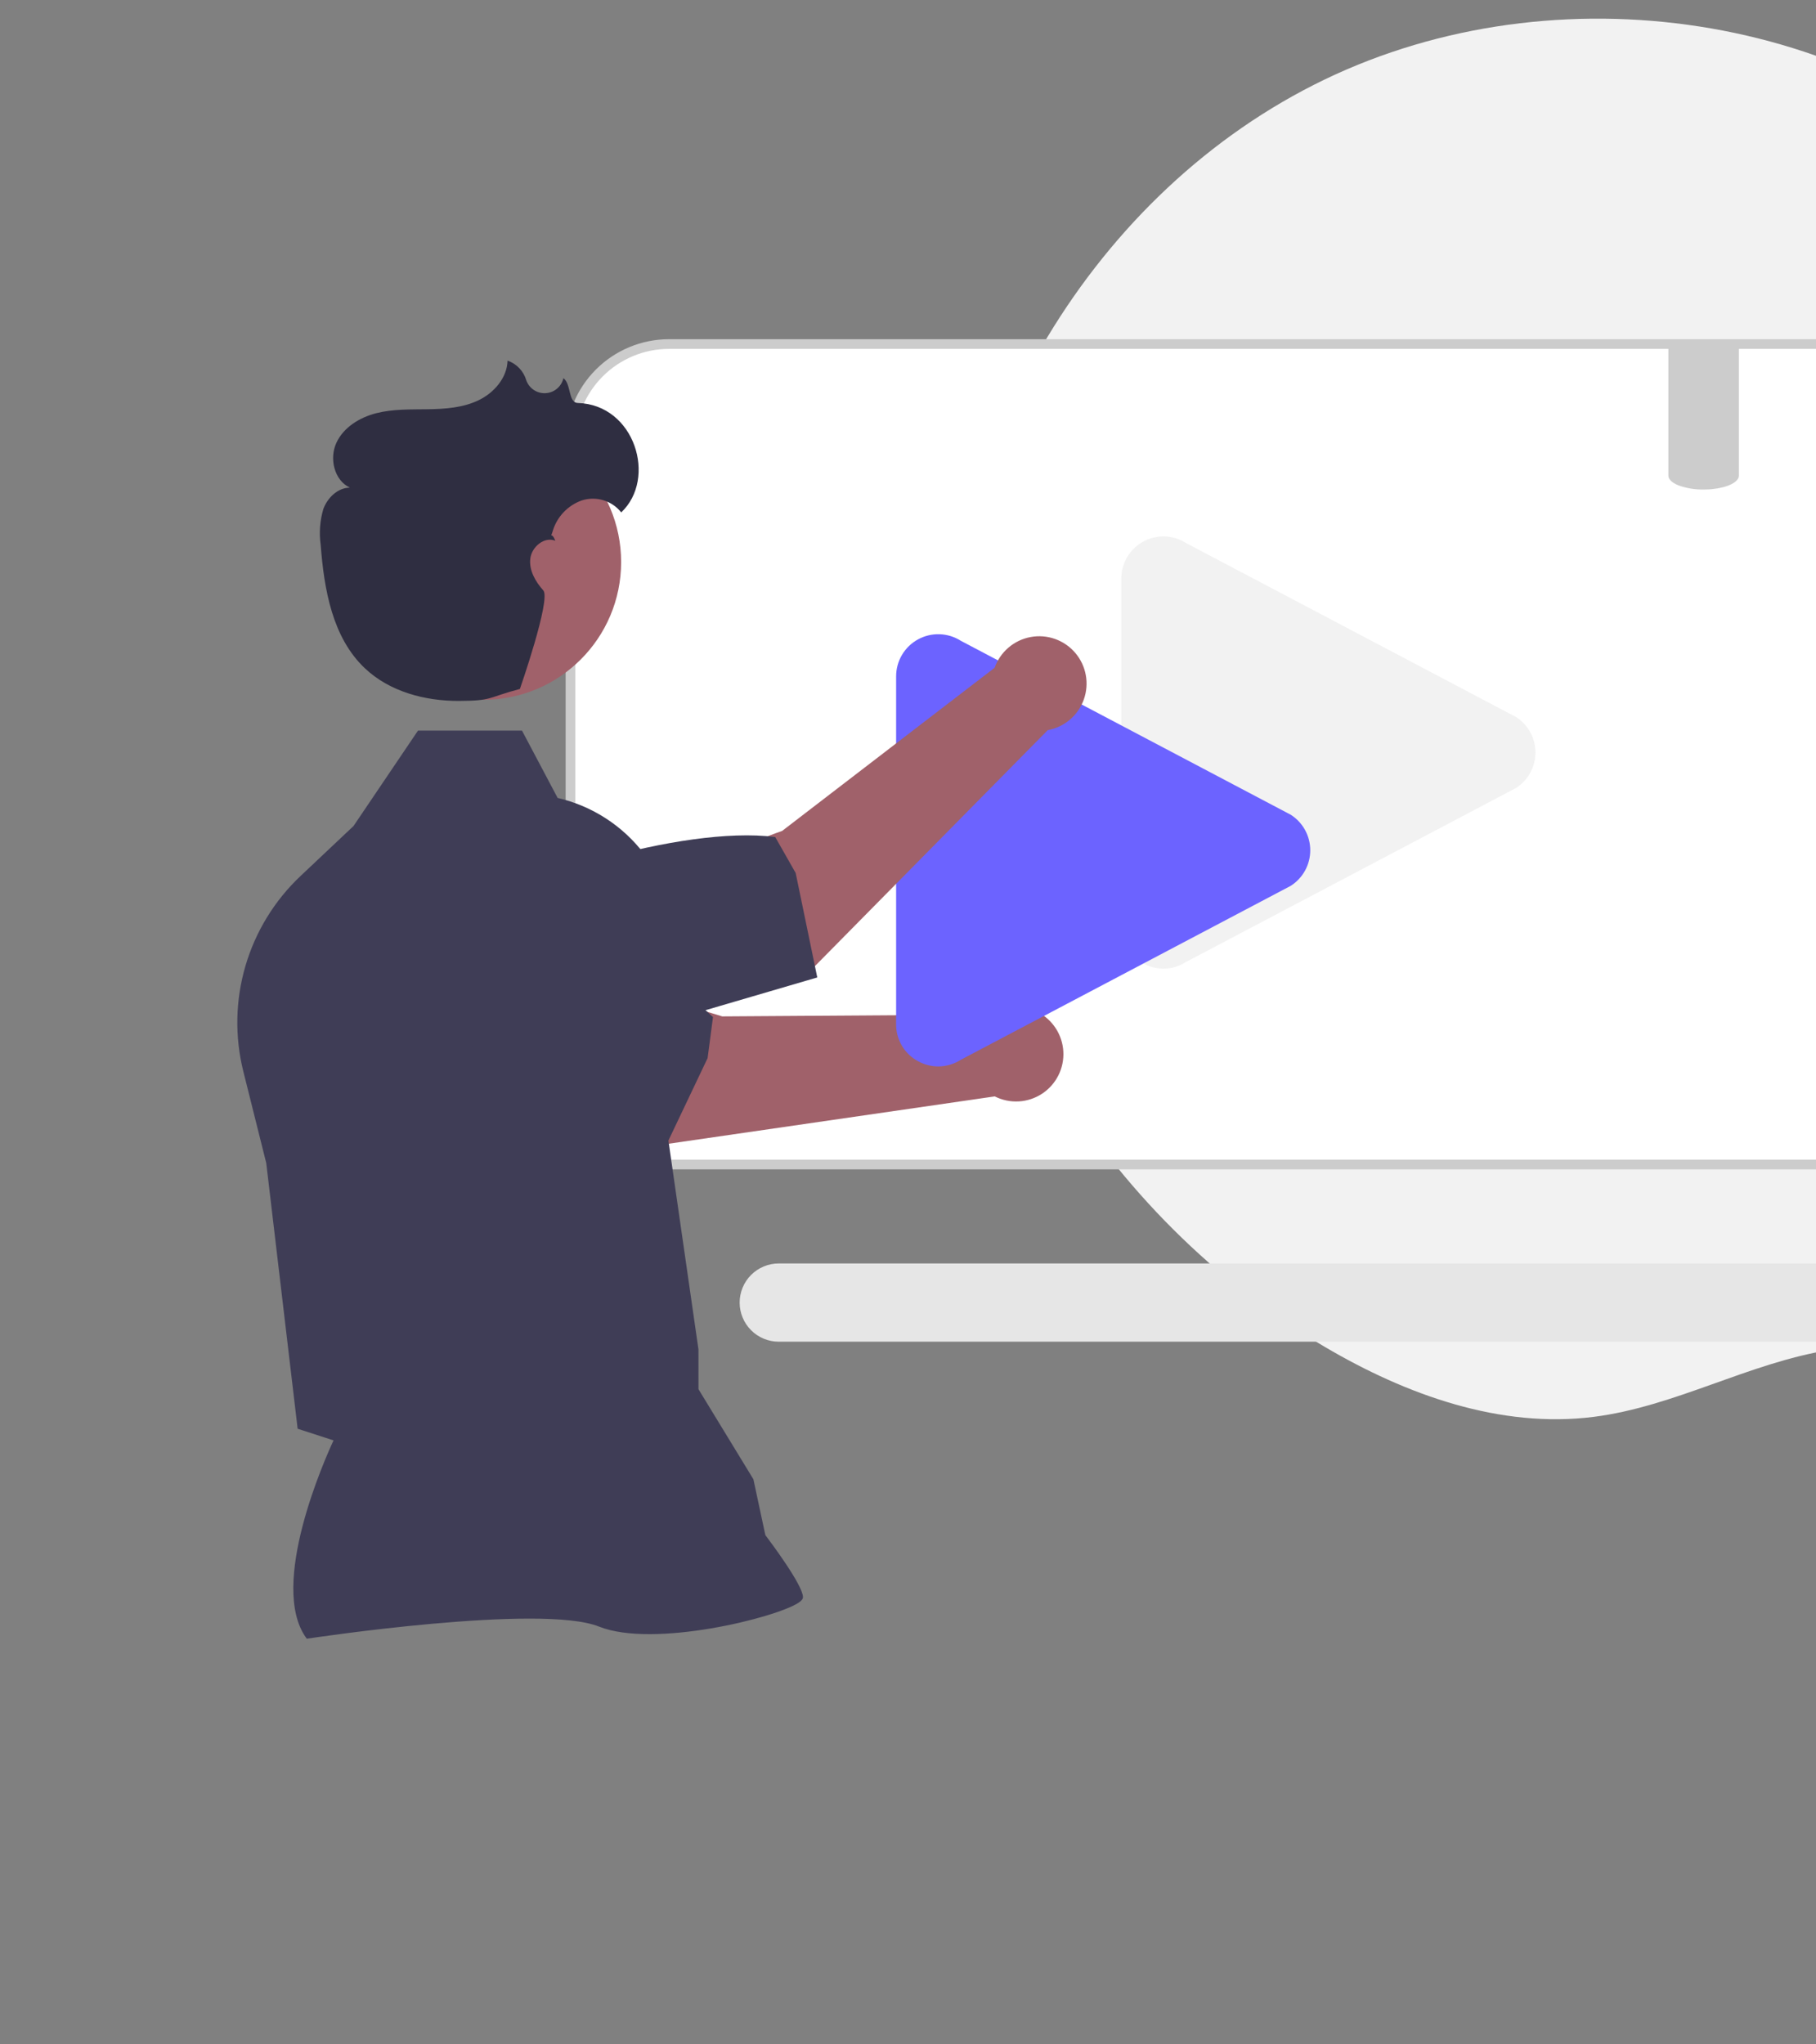 <svg width="375" height="422" viewBox="0 0 375 422" fill="none" xmlns="http://www.w3.org/2000/svg">
<rect x="0" y="0" width="375" height="422" fill="#808080" stroke="none"/>
<g clip-path="url(#clip0_1303_5986)">
<path d="M602.073 307.578C628.028 287.809 640.424 254.589 632.663 222.899C632.471 222.112 632.267 221.326 632.053 220.542C626.908 201.732 614.179 183.854 595.626 177.843C580.049 172.797 563.045 176.678 546.794 174.671C514.892 170.731 490.159 144.919 472.757 117.893C455.354 90.867 441.979 60.615 418.855 38.288C380.738 1.485 318.559 -6.439 271.3 17.517C224.04 41.473 193.936 94.621 195.22 147.59C196.504 200.559 227.949 251.201 273.616 278.07C290.392 287.941 309.795 294.933 329.105 292.486C345.86 290.363 361.084 281.36 377.76 278.688C403.978 274.485 430.03 286.34 452.707 300.154C475.385 313.967 497.289 330.341 523.059 336.745C548.081 342.964 579.081 325.09 602.073 307.578Z" fill="#F2F2F2"/>
<path d="M396.705 71.023H138.135C132.743 71.029 127.573 73.174 123.76 76.987C119.947 80.801 117.802 85.971 117.795 91.363V220.053C117.802 225.446 119.947 230.616 123.76 234.429C127.573 238.242 132.743 240.387 138.135 240.393H396.705C402.098 240.389 407.269 238.244 411.083 234.431C414.896 230.617 417.041 225.446 417.045 220.053V91.363C417.041 85.97 414.896 80.799 411.083 76.986C407.269 73.172 402.098 71.028 396.705 71.023V71.023Z" fill="white"/>
<path d="M396.706 241.396H138.14C132.482 241.389 127.058 239.139 123.057 235.138C119.056 231.138 116.806 225.713 116.8 220.055V91.362C116.806 85.704 119.056 80.279 123.057 76.279C127.058 72.278 132.482 70.028 138.14 70.021H396.706C402.364 70.028 407.788 72.278 411.789 76.279C415.79 80.279 418.04 85.704 418.047 91.362V220.055C418.04 225.713 415.79 231.138 411.789 235.138C407.788 239.139 402.364 241.389 396.706 241.396ZM138.14 72.021C133.012 72.027 128.096 74.067 124.471 77.692C120.845 81.318 118.805 86.234 118.8 91.362V220.055C118.805 225.183 120.845 230.099 124.471 233.725C128.096 237.35 133.012 239.39 138.14 239.396H396.706C401.834 239.39 406.75 237.35 410.375 233.725C414.001 230.099 416.041 225.183 416.047 220.055V91.362C416.041 86.234 414.001 81.318 410.375 77.692C406.75 74.067 401.834 72.027 396.706 72.021H138.14Z" fill="#CCCCCC"/>
<path d="M408.6 276.972H160.812C158.67 276.972 156.616 276.122 155.101 274.607C153.587 273.093 152.736 271.038 152.736 268.897C152.736 266.755 153.587 264.701 155.101 263.186C156.616 261.672 158.67 260.821 160.812 260.821H408.6C410.742 260.821 412.796 261.672 414.311 263.186C415.825 264.701 416.676 266.755 416.676 268.897C416.676 271.038 415.825 273.093 414.311 274.607C412.796 276.122 410.742 276.972 408.6 276.972Z" fill="#E6E6E6"/>
<path d="M240.248 199.965C238.78 199.96 237.337 199.585 236.053 198.872C234.681 198.132 233.535 197.031 232.741 195.689C231.947 194.346 231.534 192.812 231.546 191.252V119.43C231.546 117.873 231.964 116.344 232.757 115.004C233.55 113.663 234.688 112.56 236.053 111.81C237.418 111.061 238.959 110.691 240.516 110.74C242.072 110.79 243.587 111.256 244.902 112.091L313.032 148.003C314.268 148.788 315.285 149.872 315.99 151.155C316.695 152.437 317.064 153.878 317.064 155.341C317.064 156.805 316.695 158.245 315.99 159.528C315.285 160.811 314.268 161.895 313.032 162.68L244.902 198.591C243.513 199.483 241.898 199.96 240.248 199.965V199.965Z" fill="#F2F2F2"/>
<path d="M204.441 209.448L149.137 209.819C149.137 209.819 117.64 199.665 103.355 201.787L97.894 223.242L137.129 236.241L205.412 226.334C206.945 227.108 208.654 227.465 210.368 227.368C212.082 227.272 213.741 226.725 215.177 225.784C216.613 224.843 217.775 223.54 218.548 222.006C219.32 220.473 219.675 218.763 219.576 217.049C219.478 215.335 218.929 213.677 217.986 212.242C217.043 210.807 215.739 209.646 214.205 208.875C212.67 208.105 210.96 207.752 209.246 207.853C207.532 207.953 205.875 208.503 204.441 209.448L204.441 209.448Z" fill="#A0616A"/>
<path d="M136.66 238.319L71.047 219.448L65.073 197.19C63.517 194.221 62.822 190.875 63.068 187.532C63.313 184.188 64.489 180.98 66.463 178.269V178.269C72.064 170.683 76.442 178.218 84.392 183.291C98.328 184.277 133.111 196.179 147.231 209.96L146.119 218.431L136.66 238.319Z" fill="#3F3D56"/>
<path d="M193.748 220.151C192.281 220.147 190.838 219.771 189.554 219.059C188.181 218.318 187.036 217.217 186.242 215.875C185.448 214.532 185.034 212.999 185.047 211.439V139.616C185.047 138.059 185.465 136.53 186.258 135.19C187.051 133.85 188.189 132.747 189.554 131.997C190.919 131.247 192.46 130.877 194.016 130.927C195.573 130.976 197.088 131.443 198.402 132.278L266.533 168.189C267.769 168.974 268.786 170.058 269.491 171.341C270.196 172.624 270.565 174.064 270.565 175.528C270.565 176.991 270.196 178.431 269.491 179.714C268.786 180.997 267.769 182.081 266.533 182.866L198.402 218.777C197.014 219.67 195.399 220.146 193.748 220.151V220.151Z" fill="#6C63FF"/>
<path d="M63.349 338.289L63.204 338.085C55.447 327.225 67.114 301.128 68.873 297.345L61.462 294.94L54.981 240.1L50.242 221.155C48.456 213.993 48.608 206.485 50.683 199.402C52.757 192.318 56.679 185.914 62.047 180.847L73.002 170.517L86.317 150.817H107.788L115.15 164.723C122.288 166.372 128.621 170.474 133.045 176.312C137.47 182.151 139.706 189.357 139.364 196.674L137.696 233.145L144.228 278.555L144.232 286.773L155.572 305.366L158.042 316.893C159.064 318.242 165.812 327.239 165.812 329.699C165.812 330.068 165.539 330.425 164.954 330.821C160.356 333.935 134.94 340.283 123.691 335.781C111.708 330.99 64.077 338.178 63.597 338.251L63.349 338.289Z" fill="#3F3D56"/>
<path d="M99.826 144.457C115.531 144.457 128.262 131.726 128.262 116.021C128.262 100.316 115.531 87.585 99.826 87.585C84.122 87.585 71.39 100.316 71.39 116.021C71.39 131.726 84.122 144.457 99.826 144.457Z" fill="#A0616A"/>
<path d="M205.386 137.853L161.513 171.526C161.513 171.526 130.271 182.438 120.162 192.751L128.755 213.154L167.884 199.84L216.351 150.731C218.04 150.423 219.619 149.676 220.927 148.564C222.236 147.453 223.228 146.016 223.805 144.399C224.382 142.782 224.523 141.041 224.213 139.352C223.903 137.663 223.154 136.086 222.041 134.779C220.928 133.472 219.49 132.481 217.872 131.906C216.255 131.331 214.514 131.192 212.825 131.504C211.137 131.815 209.56 132.566 208.254 133.681C206.948 134.795 205.959 136.234 205.386 137.853V137.853Z" fill="#A0616A"/>
<path d="M168.765 201.779L107.818 219.626L86.863 212.189C83.83 210.761 81.257 208.512 79.435 205.698C77.613 202.884 76.614 199.616 76.552 196.264C76.439 186.834 84.478 190.2 93.879 189.448C105.585 181.823 140.503 170.321 160.079 172.787L164.304 180.213L168.765 201.779Z" fill="#3F3D56"/>
<path d="M119.325 83.189C117.287 83.129 117.987 79.287 116.345 78.062C116.337 78.099 116.329 78.136 116.32 78.173C116.105 79.003 115.629 79.742 114.962 80.281C114.295 80.82 113.473 81.13 112.617 81.167C111.76 81.203 110.915 80.964 110.204 80.484C109.494 80.004 108.957 79.308 108.672 78.499C108.4 77.564 107.907 76.708 107.235 76.003C106.562 75.298 105.731 74.765 104.81 74.448C104.708 78.009 102.014 81.099 98.801 82.637C95.588 84.175 91.925 84.43 88.363 84.483C84.801 84.536 81.188 84.417 77.734 85.288C74.281 86.16 70.921 88.209 69.445 91.451C67.97 94.693 69.022 99.157 72.249 100.666C69.749 100.679 67.629 102.742 66.764 105.087C66.056 107.493 65.871 110.023 66.222 112.506C66.925 121.701 68.638 131.601 75.333 137.942C80.436 142.775 87.74 144.722 94.769 144.694C101.797 144.666 100.561 144.02 107.357 142.226C107.357 142.226 113.818 123.705 112.191 121.883C110.564 120.061 109.213 117.729 109.507 115.304C109.801 112.879 112.407 110.707 114.669 111.63C114.289 110.658 114.002 110.473 113.823 110.522C113.937 110.246 114.037 109.964 114.121 109.677C114.547 108.216 115.314 106.877 116.358 105.77C117.402 104.663 118.693 103.82 120.127 103.309C121.575 102.839 123.132 102.824 124.589 103.265C126.046 103.706 127.333 104.582 128.278 105.776C135.719 98.797 131.102 83.539 119.325 83.189Z" fill="#2F2E41"/>
<path d="M359.075 71.023V98.183C359.075 99.533 356.715 100.663 353.535 100.973C353.508 100.972 353.481 100.975 353.455 100.983C352.925 101.023 352.365 101.053 351.795 101.053C350.042 101.085 348.297 100.801 346.645 100.213C346.495 100.153 346.345 100.083 346.195 100.023C346.055 99.943 345.905 99.873 345.765 99.793C344.975 99.323 344.515 98.773 344.515 98.183V71.023H359.075Z" fill="#CCCCCC"/>
</g>
<defs>
<clipPath id="clip0_1303_5986">
<rect width="660.472" height="645.448" fill="white" transform="translate(0 -65)"/>
</clipPath>
</defs>
</svg>
